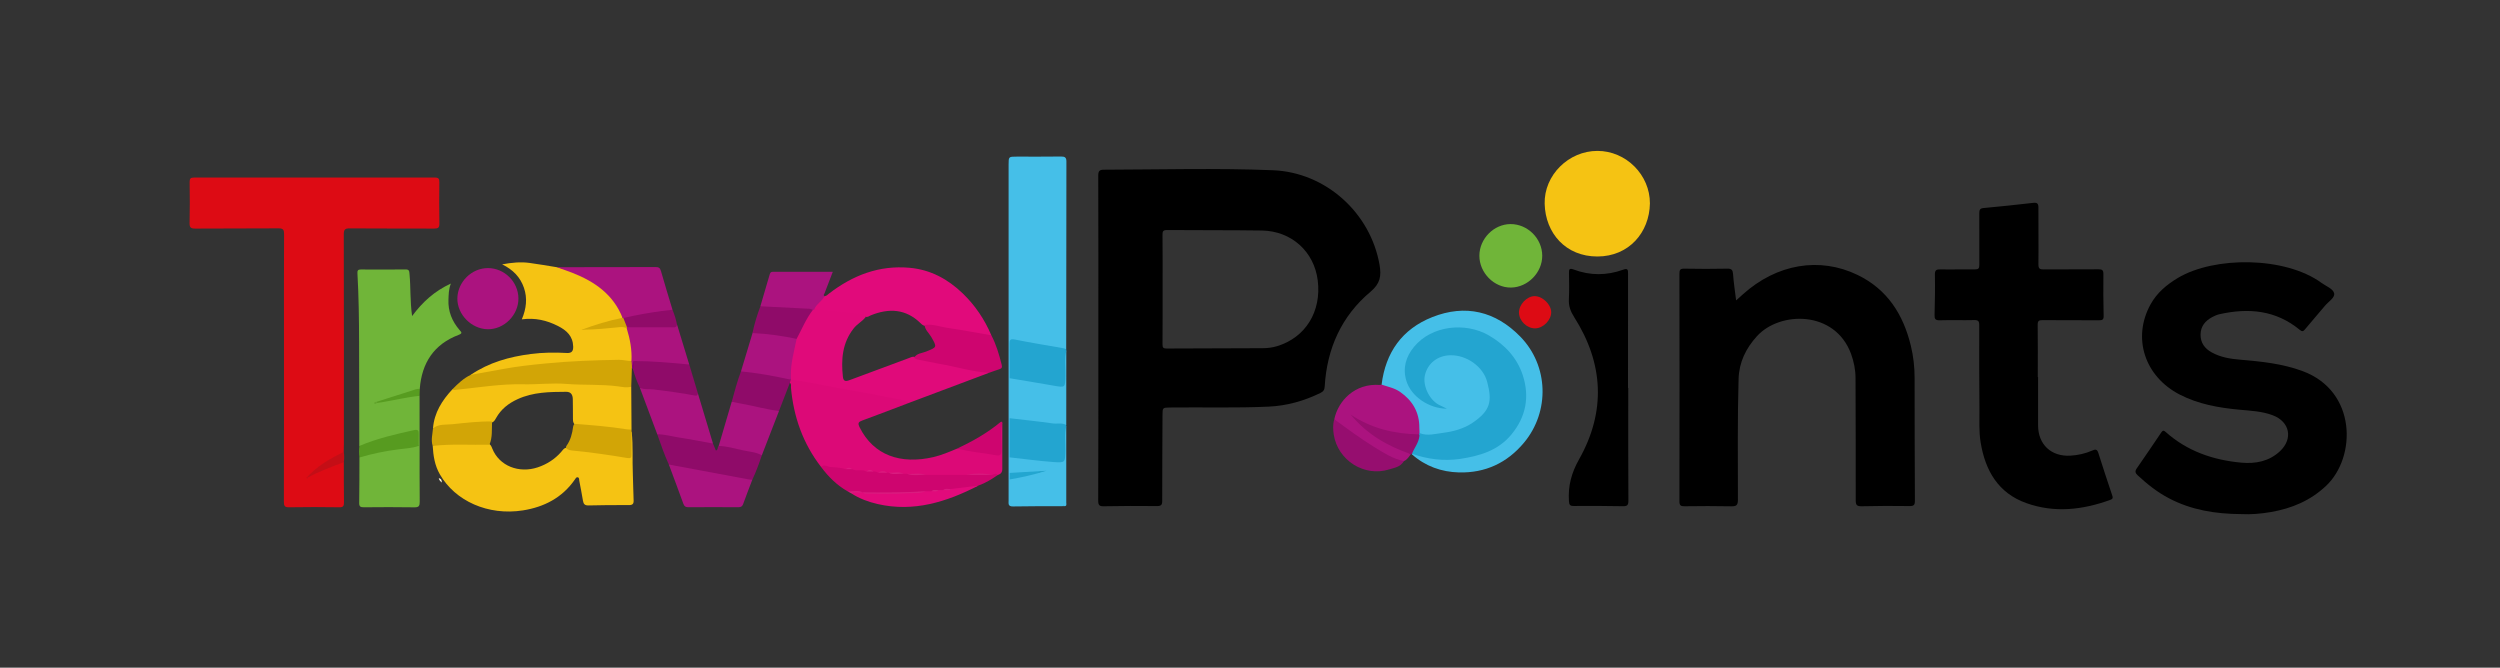 <?xml version="1.0" encoding="utf-8"?>
<!-- Generator: Adobe Illustrator 23.0.0, SVG Export Plug-In . SVG Version: 6.00 Build 0)  -->
<svg version="1.1" id="Capa_1" xmlns="http://www.w3.org/2000/svg" xmlns:xlink="http://www.w3.org/1999/xlink" x="0px" y="0px"
	 viewBox="0 0 515.89 137.78" style="enable-background:new 0 0 515.89 137.78;" xml:space="preserve">
<rect x="0" y="0" width="515.89" height="137.78" fill="#333333" stroke="none"/>
<style type="text/css">
	.st0{fill:#DD0B14;}
	.st1{fill:#70B539;}
	.st2{fill:#45BFE8;}
	.st3{fill:#F5C313;}
	.st4{fill:#DC0977;}
	.st5{fill:#E00A7A;}
	.st6{fill:#E10A7B;}
	.st7{fill:#AB137F;}
	.st8{fill:#D2A506;}
	.st9{fill:#CE056F;}
	.st10{fill:#8F0B69;}
	.st11{fill:#23A5D0;}
	.st12{fill:#AB137E;}
	.st13{fill:#960E6F;}
	.st14{fill:#579B20;}
	.st15{fill:#900B69;}
	.st16{fill:#C40E16;}
	.st17{fill:#579C20;}
	.st18{fill:#D91C7F;}
	.st19{fill:#880176;}
	.st20{fill:#FDF6DD;}
	.st21{fill:#63A62D;}
	.st22{fill:#23A6D0;}
	.st23{fill:#D81A7D;}
	.st24{fill:#D81B7E;}
	.st25{fill:#DA1E81;}
	.st26{fill:#DB1C80;}
	.st27{fill:#DB1A7F;}
	.st28{fill:#DB1F81;}
	.st29{fill:#D3A607;}
	.st30{fill:#D81A7E;}
	.st31{fill:#DA1F81;}
</style>
<path d="M358.26,61.99c0.58-0.53,0.99-0.89,1.4-1.26c6.97-6.27,15.83-7.79,23.67-3.99c6.14,2.97,9.42,8.16,10.98,14.59
	c0.53,2.18,0.78,4.4,0.78,6.65c0.01,8.44,0.01,16.88,0.06,25.32c0.01,0.9-0.21,1.14-1.11,1.13c-3.28-0.05-6.56-0.04-9.84,0.04
	c-0.99,0.02-1.26-0.21-1.26-1.22c0.02-8.4-0.02-16.8-0.04-25.2c0-1.74-0.34-3.42-0.93-5.04c-3.34-9.03-14.7-8.82-19.41-3.64
	c-2.28,2.51-3.69,5.38-3.79,8.81c-0.24,8.32-0.14,16.64-0.14,24.96c0,1.15-0.35,1.36-1.39,1.34c-3.2-0.07-6.4-0.05-9.6-0.01
	c-0.8,0.01-1.08-0.14-1.08-1.03c0.03-15.64,0.03-31.28,0-46.92c0-0.79,0.12-1.1,1.01-1.08c2.96,0.06,5.92,0.06,8.88,0
	c0.92-0.02,1.12,0.31,1.18,1.15C357.75,58.32,358.02,60.05,358.26,61.99z"/>
<path d="M462.55,106.09c-5.41-0.03-10.38-0.85-14.98-3.27c-2.39-1.25-4.48-2.91-6.45-4.74c-0.51-0.47-0.59-0.85-0.19-1.42
	c1.7-2.46,3.39-4.93,5.06-7.42c0.31-0.46,0.52-0.45,0.91-0.1c4.44,3.96,9.77,5.79,15.59,6.33c2.94,0.27,5.76-0.25,8.02-2.38
	c2.72-2.58,2-6.06-1.5-7.39c-2.24-0.85-4.61-0.94-6.95-1.16c-4.24-0.4-8.39-1.13-12.23-3.1c-7.28-3.74-9.88-11.72-6.04-18.65
	c1.32-2.38,3.32-4.05,5.62-5.43c7.53-4.5,22.12-4.48,29.67,1.03c0.93,0.68,2.4,1.2,2.59,2.16c0.18,0.89-1.21,1.71-1.91,2.56
	c-1.35,1.63-2.77,3.21-4.11,4.85c-0.4,0.49-0.62,0.48-1.1,0.09c-4.92-4.05-10.54-4.55-16.51-3.22c-0.54,0.12-1.07,0.35-1.55,0.61
	c-1.42,0.77-2.37,1.88-2.39,3.59c-0.02,1.7,0.85,2.88,2.27,3.67c1.85,1.04,3.91,1.36,5.99,1.53c4.34,0.37,8.65,0.81,12.8,2.35
	c11.22,4.15,11.11,17.76,4.85,23.67c-3.24,3.06-7.09,4.67-11.39,5.41C466.51,106.03,464.4,106.19,462.55,106.09z"/>
<path class="st0" d="M70.95,95.38c0.01,2.76-0.01,5.52,0.03,8.28c0.01,0.76-0.16,1.04-0.99,1.02c-3.44-0.05-6.88-0.06-10.32,0
	c-0.96,0.02-1.09-0.32-1.09-1.17c0.03-11.6,0.02-23.2,0.02-34.79c0-6.8-0.02-13.6,0.02-20.4c0-0.9-0.17-1.21-1.16-1.2
	c-5.72,0.05-11.44,0-17.16,0.05c-0.94,0.01-1.21-0.24-1.18-1.18c0.07-2.8,0.05-5.6,0.01-8.4c-0.01-0.73,0.18-0.95,0.94-0.95
	c16.56,0.02,33.11,0.02,49.67,0c0.78,0,0.93,0.27,0.92,0.97c-0.03,2.84-0.05,5.68,0.01,8.52c0.02,0.87-0.28,1.04-1.09,1.04
	c-5.8-0.03-11.6,0.01-17.4-0.04c-1-0.01-1.24,0.24-1.24,1.24c0.04,14.48,0.02,28.95,0.02,43.43c0,0.48-0.02,0.96-0.03,1.44
	c-0.14,0.56-0.65,0.68-1.07,0.88c-2.39,1.15-4.49,2.72-6.46,4.47c-0.11,0.12,0.17,0.11,0.03,0.04c-0.04-0.02-0.04-0.06,0.03-0.11
	c2.15-1.61,4.67-2.4,7.16-3.26C70.73,95.23,70.85,95.29,70.95,95.38z"/>
<path d="M420.57,77.81c0,3.32,0,6.64,0,9.95c0,3.96,2.7,6.49,6.66,6.27c1.57-0.09,3.08-0.43,4.52-1.06c0.67-0.3,1.01-0.3,1.27,0.54
	c0.89,2.89,1.87,5.76,2.82,8.63c0.15,0.44,0.29,0.77-0.34,1c-5.72,2.08-11.52,2.76-17.35,0.68c-5.81-2.07-8.47-6.7-9.43-12.51
	c-0.38-2.3-0.23-4.63-0.25-6.94c-0.04-5.76-0.07-11.51-0.04-17.27c0-0.85-0.23-1.07-1.06-1.05c-2.36,0.06-4.72-0.03-7.07,0.04
	c-0.94,0.03-1.12-0.27-1.09-1.14c0.08-2.76,0.12-5.52,0.07-8.27c-0.02-0.95,0.3-1.11,1.16-1.09c2.36,0.05,4.72-0.03,7.08,0
	c0.74,0.01,0.93-0.2,0.93-0.94c-0.03-3.56,0.02-7.12-0.01-10.67c0-0.68,0.15-0.99,0.88-1.05c3.42-0.32,6.84-0.67,10.25-1.07
	c0.87-0.1,1.08,0.2,1.07,1.02c-0.02,3.88,0.05,7.76,0,11.63c-0.01,0.94,0.27,1.1,1.13,1.09c3.76-0.04,7.52,0.01,11.27-0.03
	c0.79-0.01,1.02,0.21,1.01,1c-0.03,2.88-0.02,5.76,0.05,8.63c0.02,0.81-0.31,0.89-0.98,0.89c-3.88-0.03-7.76,0.01-11.63-0.03
	c-0.77-0.01-1.01,0.17-1,0.98c0.05,3.6,0.02,7.2,0.02,10.79C420.52,77.81,420.55,77.81,420.57,77.81z"/>
<path class="st1" d="M86.58,81.69c0,3.44,0.01,6.89,0.01,10.33c-0.14,0.06-0.24,0.03-0.33-0.09c-0.27-0.52-0.18-1.09-0.2-1.64
	c-0.04-1.2-0.1-1.28-1.23-1.05c-3.16,0.67-6.29,1.45-9.32,2.57c-0.44,0.16-0.87,0.43-1.37,0.21c-0.01-7.12-0.03-14.24-0.04-21.35
	c-0.01-4.76-0.07-9.52-0.34-14.27c-0.03-0.57,0.1-0.79,0.7-0.79c3.08,0.02,6.16,0.03,9.24-0.01c0.81-0.01,0.75,0.44,0.81,0.99
	c0.26,2.74,0.09,5.51,0.53,8.63c2.17-2.92,4.6-5.13,8-6.71c-0.48,1.24-0.45,2.28-0.5,3.32c-0.1,2.41,0.74,4.46,2.28,6.26
	c0.39,0.45,0.7,0.68-0.17,1.01c-5.12,1.94-7.62,5.8-8.03,11.15c-1.76,0.87-3.66,1.36-5.53,1.93c-1.02,0.32-2.05,0.65-3.11,0.82
	c-0.16-0.01-0.31,0.05-0.46,0.1c0.18-0.02,0.36-0.11,0.55-0.1c2.26-0.67,4.59-1.06,6.9-1.5C85.53,81.41,86.09,81.25,86.58,81.69z"/>
<path class="st2" d="M219.58,104.45c-3.52,0.01-7.03-0.01-10.55,0.06c-1.07,0.02-0.9-0.61-0.9-1.23c0-8.55,0-17.11,0-25.66
	c0-14.55,0-29.1,0-43.65c0-1.65,0-1.65,1.71-1.65c3.04,0,6.08,0.02,9.11-0.02c0.81-0.01,1.12,0.2,1.11,1.07
	c-0.03,12.91-0.03,25.82-0.04,38.73c-0.55,0.23-1.1,0.08-1.65-0.01c-2.79-0.47-5.57-1.04-8.36-1.52c-1.22-0.21-1.32-0.14-1.34,1.09
	c-0.02,2.2,0.01,4.39-0.01,6.59c0.05,2.67,0.05,5.34,0.01,8.01c0.04,2.69,0.05,5.39,0,8.08c0.02,1.05,0.04,2.1,0,3.15
	c0.03,0.52,0.02,1.04,0,1.56c0.06,1.19,0.04,2.38,0.02,3.57c-0.02,0.91,0.35,1.28,1.26,1.27c2.7-0.02,5.4-0.03,8.11,0.01
	C218.6,103.9,219.28,103.71,219.58,104.45z"/>
<path d="M336,80.05c0,7.75-0.02,15.51,0.03,23.26c0.01,0.99-0.29,1.17-1.2,1.15c-3.36-0.07-6.71-0.07-10.07-0.05
	c-0.78,0.01-0.95-0.23-1-1.01c-0.2-3.11,0.5-5.79,2.1-8.63c5.55-9.84,5.07-19.75-1-29.3c-0.77-1.2-1.19-2.34-1.11-3.76
	c0.09-1.79,0.05-3.6,0.02-5.39c-0.02-0.74,0.11-1.03,0.92-0.72c3.42,1.3,6.88,1.28,10.3,0.04c0.93-0.34,0.97,0.07,0.97,0.79
	c-0.01,7.87-0.01,15.75-0.01,23.62C335.97,80.05,335.98,80.05,336,80.05z"/>
<path class="st2" d="M285.1,79.37c0.82-6.64,4.23-11.46,10.45-13.93c6.86-2.72,13.07-1.2,18.17,4.02
	c5.85,5.99,6.12,15.44,0.79,21.86c-3.5,4.22-8.03,6.3-13.43,6.17c-3.62-0.09-6.98-1.28-9.76-3.77c0.05-0.04,0.1-0.08,0.15-0.12
	c1.6,0.08,3.1,0.7,4.69,0.86c4.26,0.44,8.31-0.25,12.1-2.21c3.99-2.06,6.62-6.96,6.31-11.57c-0.41-6.07-5.54-11.13-10.13-12.31
	c-4.59-1.18-8.73-0.44-12.12,3.12c-3.3,3.47-2.65,8.47,1.42,11c1.28,0.79,2.68,1.26,4.12,1.64c-2.05-0.46-3.66-2.3-4.08-4.75
	c-0.39-2.22,0.55-4.4,2.42-5.46c2.23-1.26,4.5-1.27,6.76-0.09c3.75,1.95,5.29,6.05,4.52,9.46c-0.45,2.01-1.89,3.36-3.59,4.3
	c-2.95,1.64-6.19,2.32-9.56,2.34c-0.48,0-0.96-0.03-1.36-0.37c-0.41-0.4-0.48-0.91-0.44-1.44c0.23-3.19-2.12-6.7-5.67-7.9
	C286.24,80.01,285.46,80.09,285.1,79.37z"/>
<path class="st3" d="M130.35,89.1c0.32,2.9,0.11,5.81,0.24,8.72c0.08,1.79,0.07,3.59,0.16,5.39c0.04,0.79-0.23,1.03-1.02,1.02
	c-2.76-0.02-5.51,0-8.27,0.07c-0.76,0.02-1.04-0.26-1.16-0.96c-0.22-1.38-0.5-2.75-0.76-4.12c-0.05-0.26,0.03-0.63-0.3-0.72
	c-0.33-0.09-0.47,0.25-0.62,0.46c-2.6,3.75-6.35,5.67-10.7,6.36c-7.19,1.14-14-1.93-17.16-7.45c-1.05-1.83-1.35-3.81-1.47-5.86
	c0.42-0.44,1-0.52,1.54-0.54c3.29-0.1,6.59-0.18,9.87,0.03c0.53,0.15,0.71,0.6,0.88,1.05c1.45,3.64,5.55,5.17,9.38,3.89
	c1.88-0.63,3.52-1.67,4.84-3.18c0.33-0.37,0.6-0.88,1.21-0.88c3.93,0.67,7.91,0.93,11.82,1.68c0.85,0.16,1.17-0.16,1.14-1
	c-0.03-0.87-0.02-1.75,0-2.63C129.99,89.96,129.92,89.46,130.35,89.1z"/>
<path class="st3" d="M340.47,41.98c-0.1,5.98-4.32,10.94-10.84,10.95c-6.53,0-10.73-4.8-10.88-10.89
	c-0.14-5.9,4.96-10.91,10.89-10.9C335.55,31.14,340.49,36.09,340.47,41.98z"/>
<path class="st4" d="M187.67,83.1c-3.24,1.23-6.48,2.48-9.73,3.67c-0.83,0.3-0.97,0.55-0.55,1.41c2.87,5.78,8.46,7.7,15.19,6.15
	c1.71-0.4,3.33-1.09,4.95-1.77c1.45-0.1,2.86,0.22,4.26,0.5c1.14,0.22,2.3,0.27,3.43,0.5c0.79,0.16,1.1-0.16,1.08-0.95
	c-0.03-1.36-0.03-2.71,0.01-4.07c0.01-0.47-0.16-1.07,0.52-1.3c0,3.19-0.02,6.38,0,9.57c0,0.68-0.33,1.01-0.91,1.21
	c-0.5-0.03-0.97,0.26-1.48,0.13c-1.72,0.01-3.44-0.21-5.14,0.16c-2.71,0.15-5.42,0.16-8.13,0c-1.27-0.36-2.56-0.12-3.84-0.19
	c-0.28,0.01-0.55-0.03-0.83-0.09c-0.97-0.31-1.97-0.08-2.95-0.19c-0.12-0.01-0.25-0.03-0.37-0.06c-0.63-0.23-1.28-0.18-1.94-0.1
	c-0.36,0.01-0.7-0.09-1.04-0.18c-0.51-0.2-1.03-0.09-1.55-0.04c-0.91-0.13-1.87,0.07-2.75-0.34c-0.5-0.32-1.04-0.18-1.57-0.13
	c-1.65-0.08-3.28-0.35-4.9-0.64c-3.73-4.83-5.67-10.32-6.21-16.36c-0.03-0.34,0.14-0.73-0.23-0.99c-0.11-0.27-0.02-0.5,0.15-0.71
	c0.1-0.08,0.22-0.14,0.35-0.17c2.64,0.19,5.21,0.8,7.79,1.3c3.45,0.67,6.9,1.33,10.36,1.96c1.61,0.3,3.21,0.66,4.82,0.96
	C186.93,82.42,187.52,82.44,187.67,83.1z"/>
<path class="st3" d="M97.14,77.35c3.75-2.55,7.97-3.73,12.4-4.3c2.46-0.32,4.94-0.35,7.41-0.21c1.03,0.06,1.36-0.38,1.33-1.33
	c-0.06-2.17-1.38-3.35-3.16-4.25c-2.3-1.16-4.7-1.73-7.44-1.36c0.93-2.21,1.18-4.35,0.44-6.51c-0.75-2.17-2.22-3.73-4.5-4.84
	c2.01-0.37,3.81-0.54,5.61-0.3c1.9,0.25,3.78,0.59,5.67,0.89c5.62,1.2,10.34,3.71,13.18,8.98c0.26,0.49,0.75,1.01,0.26,1.64
	c-2.52,0.9-5.12,1.47-7.11,2.03c1.53-0.27,3.7-0.29,5.85-0.52c0.85-0.09,1.77-0.28,2.47,0.49c0.79,2.2,1.48,4.41,0.82,6.78
	c-0.4,0.29-0.83,0.17-1.27,0.15c-2.15-0.12-4.31-0.19-6.46,0.07c-1.63,0.2-3.27,0.08-4.91,0.18c-6.43,0.39-12.8,1.22-19.11,2.52
	C98.13,77.57,97.6,77.79,97.14,77.35z"/>
<path class="st5" d="M187.67,83.1c-1.74-0.84-3.68-0.9-5.52-1.33c-2.92-0.67-5.9-1.07-8.85-1.63c-3.35-0.63-6.68-1.37-10.07-1.8
	c-0.61-0.68-0.39-1.5-0.32-2.27c0.18-2.02,0.57-4,1.15-5.95c1.04-2.18,1.86-4.49,3.57-6.3c0.1-0.07,0.2-0.13,0.32-0.18
	c1.96-0.14,3.88,0.27,5.81,0.44c1.19,0.1,2.37,0.26,3.56,0.38c0.59,0.06,1.37-0.05,1.33,0.94c-0.7,0.93-1.77,1.44-2.5,2.38
	c-2.35,3-2.6,6.41-2.21,9.99c0.1,0.9,0.54,0.98,1.32,0.69c4.08-1.5,8.14-3.04,12.22-4.54c0.41-0.15,0.79-0.39,1.26-0.28
	c1.8,0.51,3.64,0.84,5.47,1.17c3.05,0.56,6.06,1.32,9.13,1.78c0.28,0.04,0.55,0.1,0.73,0.35C198.6,78.99,193.14,81.04,187.67,83.1z"
	/>
<path class="st6" d="M178.56,65.33c-0.13-0.57-0.64-0.57-1.04-0.59c-2.96-0.2-5.91-0.53-8.85-0.95c-0.27-0.04-0.46,0.07-0.68,0.15
	c-0.2-0.22-0.16-0.47,0.01-0.65c0.69-0.75,1.21-1.68,2.15-2.18c0.4-0.01,0.63-0.31,0.91-0.52c4.91-3.78,10.34-5.9,16.65-5.33
	c4.33,0.39,7.9,2.34,10.97,5.3c2.55,2.46,4.5,5.36,5.89,8.63c-0.5,0.48-1.06,0.2-1.58,0.1c-4.04-0.74-8.08-1.42-12.13-2.05
	c-0.38-0.06-0.65-0.3-0.9-0.55c-3.05-2.98-6.53-3.14-10.29-1.61C179.32,65.22,179,65.56,178.56,65.33z"/>
<path class="st3" d="M89.35,88.4c0.25-3.24,1.88-5.79,4.02-8.08c2.96-0.69,6.01-0.74,9-1.15c3.37-0.46,6.78-0.36,10.15-0.38
	c5.61-0.03,11.24,0.03,16.84,0.72c0.31,0.04,0.64,0.04,0.9,0.27c0.02,2.96,0.04,5.92,0.06,8.88c-0.29,0.26-0.64,0.31-1,0.26
	c-3.3-0.5-6.62-0.73-9.93-1.09c-0.28-0.03-0.55-0.09-0.79-0.24c-0.45-0.45-0.35-1.03-0.37-1.58c-0.03-1.23,0.02-2.47-0.03-3.7
	c-0.03-0.87-0.39-1.46-1.36-1.46c-3.42,0.02-6.83,0.04-10.05,1.53c-1.88,0.86-3.39,2.06-4.4,3.85c-0.22,0.38-0.41,0.78-0.86,0.96
	c-3.2,0.3-6.41,0.48-9.61,0.82C91.05,88.1,90.23,88.48,89.35,88.4z"/>
<path class="st7" d="M285.1,79.37c1.3,0.45,2.67,0.69,3.83,1.51c2.58,1.81,3.99,4.23,3.96,7.43c0,0.36,0.03,0.71,0.04,1.07
	c0.01,0.13-0.03,0.24-0.12,0.33c-1.26,0.58-2.53,0.06-3.77-0.06c-3.17-0.32-6.14-1.35-8.92-2.92c-0.25-0.14-0.42-0.36-0.78-0.62
	c2.64,2.39,5.18,4.6,8.42,5.9c1.15,0.46,2.37,0.9,3.37,1.71c-0.41,0.55-0.75,1.17-1.44,1.43c-0.76,0.47-1.39-0.04-2.01-0.33
	c-2.8-1.29-5.39-2.95-7.89-4.74c-1.23-0.89-2.55-1.65-3.67-2.68c-0.29-0.27-0.65-0.47-0.78-0.88c0.78-3.8,4.24-7.48,9.4-7.08
	C284.86,79.44,284.98,79.39,285.1,79.37z"/>
<path class="st8" d="M130.26,79.78c-0.9,0.29-1.83,0.07-2.7-0.05c-3.53-0.47-7.09-0.22-10.61-0.5c-3.04-0.25-6.04,0.14-9.06,0.07
	c-4.58-0.1-9.09,0.66-13.62,1.12c-0.32,0.03-0.62,0.17-0.9-0.1c1.13-1.15,2.29-2.26,3.77-2.97c2.18-0.39,4.37-0.77,6.54-1.18
	c2.96-0.56,5.95-0.88,8.94-1.17c5.01-0.49,10.04-0.67,15.07-0.75c0.89-0.01,1.73,0.25,2.6,0.24c0.3,0.24,0.31,0.58,0.31,0.92
	c-0.01,0.21-0.07,0.4-0.21,0.56C130.35,77.23,130.3,78.5,130.26,79.78z"/>
<path class="st1" d="M86.4,92.02c0.06,0,0.13,0,0.19,0c0,3.83-0.02,7.67,0.02,11.5c0.01,0.85-0.16,1.19-1.11,1.17
	c-3.47-0.06-6.95-0.04-10.42-0.01c-0.71,0.01-0.98-0.17-0.96-0.93c0.05-3.11,0.04-6.23,0.05-9.34c0.19-0.4,0.56-0.53,0.95-0.64
	c3.42-0.97,6.94-1.4,10.45-1.84C85.86,91.89,86.13,91.94,86.4,92.02z"/>
<path class="st7" d="M128.47,65.59c-1.92-4.85-5.79-7.51-10.43-9.32c-1.03-0.4-2.09-0.75-3.13-1.13c6.79-0.01,13.58,0,20.37-0.03
	c0.61,0,0.92,0.14,1.1,0.78c0.76,2.68,1.59,5.35,2.39,8.02c-0.23,0.32-0.59,0.42-0.94,0.45c-3.04,0.25-5.99,1.07-9.02,1.41
	C128.68,65.75,128.56,65.69,128.47,65.59z"/>
<path class="st1" d="M305.28,52.76c0-3.49,2.98-6.51,6.43-6.52c3.54-0.01,6.54,2.99,6.54,6.54c0,3.48-2.98,6.51-6.44,6.56
	C308.33,59.39,305.27,56.31,305.28,52.76z"/>
<path class="st7" d="M100.7,55.32c3.41,0.01,6.26,2.85,6.28,6.27c0.02,3.43-2.96,6.41-6.35,6.35c-3.35-0.06-6.29-3.05-6.25-6.36
	C94.43,58.18,97.31,55.32,100.7,55.32z"/>
<path class="st9" d="M191.03,98.01c2.8,0,5.6,0,8.4,0c1.76-0.19,3.52-0.19,5.28,0c0.4-0.16,0.8-0.45,1.2,0
	c-1.25,0.88-2.56,1.67-4.01,2.19c-1.77,0.64-3.63,0.75-5.47,0.99c-0.59,0.06-1.19-0.03-1.77,0.17c-0.32,0.07-0.65,0.1-0.98,0.11
	c-0.52-0.02-1.05-0.01-1.55,0.16c-0.42,0.08-0.83,0.12-1.26,0.09c-4.15,0.13-8.29,0.37-12.45,0.2c-0.14-0.01-0.29-0.04-0.43-0.07
	c-1-0.29-2.1-0.01-3.07-0.46c-2.23-1.25-3.99-3.02-5.5-5.05c0.64-0.61,1.29-0.04,1.91,0.02c1.05,0.11,2.12,0.09,3.14,0.45
	c0.48-0.18,0.96-0.18,1.43,0c0.9,0.55,1.99-0.06,2.88,0.48c0.48-0.18,0.96-0.18,1.43,0c0.35-0.03,0.67,0.08,0.97,0.24
	c0.64-0.18,1.28-0.19,1.92,0c0.08,0,0.16,0,0.24,0c1.02,0.35,2.1-0.1,3.12,0.24c0.24,0,0.48,0,0.72,0
	C188.46,98.13,189.77,97.68,191.03,98.01z"/>
<path class="st10" d="M157.21,93.95c-0.57,1.71-1.19,3.4-1.96,5.03c-0.47,0.36-0.99,0.21-1.49,0.12c-4.67-0.84-9.32-1.74-13.99-2.56
	c-0.62-0.11-1.27-0.18-1.75-0.68c-0.93-2.03-1.65-4.14-2.39-6.24c0.35-0.37,0.8-0.33,1.23-0.25c3.07,0.53,6.14,1.06,9.19,1.68
	c0.4,0.08,0.77,0.21,1.08,0.49c0.2,0.48,0.4,0.95,0.6,1.43c0.54-0.15,0.24-0.74,0.59-0.95c0.37-0.32,0.8-0.29,1.24-0.21
	c2.27,0.38,4.5,0.9,6.74,1.41C156.69,93.3,157.21,93.33,157.21,93.95z"/>
<path class="st9" d="M190.79,67.06c1.64-0.26,3.17,0.37,4.75,0.6c3.02,0.44,6.02,1.01,9.03,1.53c1.01,1.91,1.6,3.97,2.13,6.05
	c0.14,0.56,0.04,0.8-0.49,0.96c-0.72,0.22-1.43,0.49-2.14,0.74c-3.46-0.23-6.77-1.27-10.16-1.85c-1.4-0.24-2.79-0.57-4.2-0.82
	c-0.41-0.07-0.77-0.17-1.08-0.45c0.55-0.94,1.62-0.92,2.47-1.27c2.3-0.93,2.3-0.87,1.05-3.05C191.68,68.7,190.87,68.08,190.79,67.06
	z"/>
<path class="st7" d="M147.13,91.53c-2.38-0.43-4.76-0.91-7.15-1.27c-1.45-0.22-2.87-0.66-4.35-0.64c-1.2-3.2-2.39-6.4-3.59-9.6
	c0.94-0.31,1.89-0.07,2.83,0.02c2.7,0.27,5.39,0.71,8.07,1.11c0.36,0.05,0.72,0.07,1.08,0.05
	C145.05,84.64,146.09,88.09,147.13,91.53z"/>
<path class="st7" d="M138.02,95.86c5.55,1.03,11.09,2.07,16.64,3.1c0.19,0.04,0.4,0.02,0.59,0.02c-0.64,1.68-1.29,3.35-1.9,5.04
	c-0.18,0.49-0.46,0.65-0.98,0.65c-3.44-0.02-6.88-0.03-10.32,0c-0.58,0-0.85-0.19-1.04-0.73
	C140.04,101.24,139.02,98.55,138.02,95.86z"/>
<path class="st2" d="M219.58,104.45c-0.38-0.33-0.84-0.19-1.26-0.19c-2.99-0.01-5.99-0.03-8.98,0.01c-0.78,0.01-1.06-0.23-1.03-1.02
	c0.06-1.43,0.03-2.87,0.04-4.31c1.67-0.99,3.59-0.98,5.41-1.38c0.64-0.14,1.29-0.17,1.65-0.32c-2.18,0.26-4.56,1.06-7.05,0.35
	c0-1.07-0.01-2.14-0.01-3.21c1.33-0.55,2.67-0.03,3.99,0.05c1.87,0.11,3.71,0.55,5.59,0.59c1.54,0.04,1.54,0.02,1.54-1.46
	c0-1.44-0.03-2.88,0.02-4.31c0.01-0.48-0.13-1.07,0.54-1.3c0,5.25,0.01,10.51,0,15.76C220.04,104.02,220.2,104.49,219.58,104.45z"/>
<path class="st2" d="M208.35,86.3c0-2.75,0-5.5,0.01-8.25c0.51-0.4,1.07-0.2,1.6-0.1c2.66,0.49,5.33,0.93,7.99,1.39
	c1.37,0.24,1.52,0.1,1.53-1.29c0.01-1.47-0.02-2.94,0.02-4.42c0.01-0.47-0.14-1.07,0.54-1.29c0,5.12-0.01,10.24-0.01,15.35
	c-0.71,0.22-1.44,0.16-2.14,0.08c-2.78-0.34-5.56-0.61-8.33-0.99C209.12,86.72,208.69,86.62,208.35,86.3z"/>
<path class="st7" d="M170.15,61.1c-0.51,1.1-1.75,1.65-2.16,2.83c0,0-0.12,0-0.12,0l-0.12,0c-0.82,0.26-1.66,0.16-2.49,0.11
	c-2.5-0.15-4.99-0.29-7.49-0.5c-0.32-0.03-0.63-0.08-0.86-0.35c0.63-2.14,1.26-4.28,1.88-6.42c0.1-0.36,0.19-0.68,0.67-0.68
	c4.09,0.01,8.19,0,12.39,0c-0.59,1.53-1.15,2.96-1.69,4.41C170.11,60.69,169.79,60.89,170.15,61.1z"/>
<path class="st11" d="M220.04,72.34c-0.43,1.72-0.14,3.47-0.18,5.2c-0.06,2.49-0.01,2.47-2.51,2.03c-2.99-0.53-5.99-1.01-8.99-1.52
	c-0.01-2.36,0-4.71-0.03-7.07c-0.01-0.81,0.1-1.11,1.08-0.92c3.34,0.68,6.71,1.21,10.07,1.81c0.19,0.03,0.37,0.14,0.55,0.22
	C220.03,72.18,220.03,72.26,220.04,72.34z"/>
<path class="st11" d="M208.35,86.3c2.95,0.35,5.91,0.65,8.85,1.07c0.94,0.14,1.93-0.18,2.82,0.32c0,0.08,0.01,0.16,0.01,0.25
	c-0.42,1.69-0.14,3.4-0.18,5.1c-0.05,2.37-0.02,2.48-2.4,2.31c-3.04-0.22-6.07-0.64-9.11-0.97
	C208.35,91.68,208.35,88.99,208.35,86.3z"/>
<path class="st7" d="M157.21,93.95c-1.24-0.69-2.65-0.74-3.99-1.04c-1.62-0.37-3.23-0.83-4.91-0.89c0.89-3.04,1.79-6.08,2.68-9.11
	c0.49-0.33,1.01-0.13,1.49-0.04c2.41,0.45,4.79,1.05,7.21,1.48c0.38,0.07,0.79,0.14,1.05,0.49
	C159.57,87.86,158.39,90.9,157.21,93.95z"/>
<path class="st7" d="M164.39,69.93c-0.51,2.51-1.23,4.98-1.19,7.58c0,0.28,0.02,0.55,0.03,0.83c0,0-0.05,0-0.05,0
	c-0.73,0.28-1.42-0.05-2.11-0.14c-2.49-0.33-4.94-0.87-7.43-1.21c-0.28-0.04-0.55-0.11-0.74-0.34c0.8-2.64,1.59-5.28,2.39-7.92
	c0.28-0.49,0.76-0.39,1.17-0.34c2.32,0.33,4.66,0.51,6.96,0.95C163.81,69.43,164.21,69.5,164.39,69.93z"/>
<path class="st12" d="M130.39,75.43c-0.03-0.31-0.06-0.63-0.08-0.94c0.12-2.31-0.3-4.53-0.98-6.72c-0.04-0.17,0.02-0.29,0.16-0.38
	c0.6-0.29,1.25-0.2,1.88-0.22c2.78-0.08,5.57,0.17,8.35-0.17c0.84,2.74,1.67,5.48,2.51,8.22c-0.44,0.42-0.96,0.27-1.47,0.22
	c-3.13-0.31-6.27-0.53-9.42-0.57C130.88,74.81,130.81,75.43,130.39,75.43z"/>
<path class="st10" d="M130.8,74.5c3.82,0.01,7.63,0.35,11.43,0.72c0.6,1.99,1.19,3.98,1.79,5.97c-0.05,0.31-0.17,0.52-0.55,0.45
	c-2.82-0.56-5.66-0.89-8.51-1.27c-0.97-0.13-1.99,0.09-2.92-0.36c-0.6-1.24-1.07-2.53-1.44-3.85
	C130.66,75.61,130.58,75.04,130.8,74.5z"/>
<path class="st8" d="M118.61,87.46c3.55,0.28,7.11,0.55,10.63,1.12c0.35,0.06,0.71,0.05,1.07,0.08c0.01,0.15,0.02,0.3,0.03,0.45
	c-0.01,1.56-0.04,3.12-0.03,4.67c0,0.67-0.12,0.86-0.9,0.73c-3.75-0.64-7.53-1.17-11.32-1.54c-0.43-0.04-0.86-0.15-1.22-0.42
	c-0.13-0.19-0.08-0.39,0.03-0.55c0.85-1.19,1.19-2.54,1.37-3.95C118.31,87.81,118.38,87.58,118.61,87.46z"/>
<path class="st10" d="M152.9,76.65c3.47,0.3,6.89,0.97,10.29,1.69c-0.06,0.21-0.13,0.43-0.19,0.64c-0.75,1.94-1.5,3.89-2.25,5.83
	c-2.59-0.31-5.1-1.04-7.67-1.49c-0.7-0.12-1.39-0.29-2.08-0.43C151.57,80.8,152.13,78.69,152.9,76.65z"/>
<path class="st13" d="M275.34,86.51c2.68,1.97,5.35,3.95,8.18,5.7c1.94,1.2,3.88,2.46,6.17,2.94c-0.65,1.21-1.92,1.37-3.04,1.72
	c-5.13,1.6-10.58-1.87-11.42-7.17C275.07,88.59,275.02,87.56,275.34,86.51z"/>
<path class="st10" d="M164.39,69.93c-3.01-0.64-6.04-1.06-9.11-1.2c0.39-1.89,0.95-3.73,1.64-5.53c3.35,0.17,6.7,0.33,10.04,0.51
	c0.27,0.01,0.53,0.15,0.79,0.23C166.34,65.77,165.47,67.91,164.39,69.93z"/>
<path class="st8" d="M89.35,88.4c1.18-0.97,2.66-0.72,4-0.86c2.72-0.28,5.44-0.62,8.19-0.56c-0.08,1.61,0.12,3.25-0.54,4.79
	c-3.9,0.09-7.81-0.21-11.71,0.25C88.89,90.8,89.26,89.6,89.35,88.4z"/>
<path class="st6" d="M191.03,101.38c0.4,0,0.8,0,1.2,0c0.44-0.3,1,0.07,1.44-0.24c0.32,0,0.64,0,0.96,0
	c0.53-0.31,1.15,0.08,1.68-0.24c1.87-0.23,3.73-0.46,5.6-0.69c-6.56,3.36-13.34,5.52-20.82,3.8c-1.91-0.44-3.74-1.12-5.4-2.19
	c0.75-0.63,1.58-0.27,2.39-0.2l0,0c1.66,0.28,3.33,0.06,5,0.12C185.73,101.84,188.38,101.58,191.03,101.38z"/>
<path class="st14" d="M86.4,92.02c-1.34,0.47-2.76,0.52-4.15,0.7c-2.74,0.35-5.44,0.9-8.08,1.69c-0.11-0.8-0.1-1.6-0.01-2.39
	c3.64-1.54,7.47-2.43,11.31-3.27c0.73-0.16,0.95,0.07,0.93,0.76C86.38,90.34,86.4,91.18,86.4,92.02z"/>
<path class="st13" d="M291.14,93.71c-4.85-1.65-9.13-4.15-12.42-8.16c4.26,2.87,9.01,3.99,14.07,4.08c0.66,0,0.4,0.5,0.34,0.75
	c-0.31,1.23-0.74,2.41-1.76,3.27c0,0-0.06,0.07-0.06,0.07C291.25,93.71,291.2,93.71,291.14,93.71z"/>
<path class="st0" d="M316.68,61.11c1.63,0,3.39,1.7,3.42,3.29c0.02,1.64-1.63,3.33-3.29,3.36c-1.72,0.03-3.33-1.53-3.36-3.24
	C313.43,62.85,315.08,61.11,316.68,61.11z"/>
<path class="st9" d="M206.83,87.23c-0.43,1.85-0.17,3.72-0.15,5.57c0.01,1.02-0.25,1.33-1.22,1.14c-2.63-0.51-5.33-0.65-7.92-1.4
	c3.18-1.48,6.22-3.2,8.93-5.45c0.07-0.06,0.21-0.06,0.31-0.06C206.79,87.03,206.81,87.16,206.83,87.23z"/>
<path class="st15" d="M139.71,67c-0.13,0.71-0.69,0.54-1.13,0.54c-3.07,0.01-6.14,0-9.21-0.01c-0.67-0.47-0.98-1.08-0.75-1.9
	c2.61-0.62,5.25-1.08,7.91-1.45c0.74-0.1,1.49-0.18,2.23-0.26C139.2,64.91,139.49,65.94,139.71,67z"/>
<path class="st16" d="M70.95,95.38c-2.67,0.97-5.3,2.01-7.82,3.34c2.16-2.49,4.93-4.05,7.8-5.48
	C71.07,93.95,71.04,94.66,70.95,95.38z"/>
<path class="st17" d="M86.58,81.69c-2.66,0.26-5.26,0.91-7.89,1.34c-0.31,0.05-0.62,0.08-0.93,0.11c-0.06-0.05-0.08-0.11-0.06-0.16
	c0.02-0.05,0.04-0.08,0.06-0.08c2.42-0.77,4.84-1.54,7.25-2.31c0.53-0.17,1.04-0.41,1.62-0.34C86.62,80.73,86.6,81.21,86.58,81.69z"
	/>
<path class="st18" d="M178.08,101.62c-0.79,0.09-1.62-0.21-2.39,0.2c-0.25-0.14-0.5-0.29-0.76-0.43
	C175.98,101.49,177.06,101.1,178.08,101.62z"/>
<path class="st19" d="M130.8,74.5c-0.08,0.56,0.19,1.15-0.2,1.67c-0.06-0.07-0.13-0.14-0.19-0.21c0-0.18-0.01-0.35-0.01-0.53
	C130.69,75.19,130.41,74.7,130.8,74.5z"/>
<path class="st20" d="M91.17,99.58c-0.33-0.29-0.55-0.51-0.63-0.91C91.01,98.77,91.18,99.03,91.17,99.58z"/>
<g>
	<path d="M284.68,54.66c-1.86-10.72-11.09-19.09-21.98-19.53c-11.63-0.47-23.27-0.14-34.9-0.11c-0.92,0-1.17,0.28-1.17,1.22
		c0.04,11.2,0.02,22.39,0.02,33.59c0,11.16,0.02,22.31-0.03,33.47c0,0.98,0.26,1.19,1.19,1.17c3.64-0.07,7.28-0.08,10.91-0.04
		c0.92,0.01,1.12-0.26,1.11-1.14c-0.01-5.88,0.04-11.75,0.06-17.63c0.01-1.55,0-1.55,1.62-1.57c6.76-0.08,13.52,0.13,20.27-0.18
		c3.76-0.17,7.31-1.17,10.69-2.82c0.62-0.3,0.85-0.65,0.89-1.34c0.46-7.82,3.45-14.52,9.47-19.56
		C284.84,58.49,285.07,56.95,284.68,54.66z M263.51,71.44c-0.97,0.29-1.96,0.41-2.96,0.41c-6.6,0.03-13.2,0.03-19.8,0.07
		c-0.68,0-0.87-0.18-0.86-0.86c0.03-3.8,0.02-7.6,0.02-11.4c0-3.72,0.02-7.44-0.02-11.16c-0.01-0.73,0.08-1.04,0.95-1.03
		c6.52,0.06,13.04,0,19.56,0.1c6.1,0.1,10.77,4.34,11.52,10.27C272.73,64.29,269.41,69.66,263.51,71.44z"/>
</g>
<path class="st21" d="M77.76,82.9c0,0.08,0,0.16,0,0.24c-0.16,0.2-0.43,0.37-0.53,0.07C77.15,82.97,77.52,82.92,77.76,82.9z"/>
<path class="st22" d="M208.36,97.59c2.53-0.15,5.06-0.3,7.59-0.45c-2.49,0.78-5.03,1.36-7.6,1.8
	C208.35,98.49,208.36,98.04,208.36,97.59z"/>
<path class="st11" d="M291.37,93.64c0.48-1.21,1.37-2.25,1.53-3.61c0.02-0.16,0.05-0.3-0.1-0.41c0.04-0.08,0.09-0.17,0.13-0.25
	c1.62,0.65,3.26,0.15,4.84-0.05c2.12-0.26,4.27-0.85,6.05-2.04c3.82-2.57,4.11-4.52,3.07-8.47c-0.83-3.19-4.28-5.57-7.59-5.5
	c-2.62,0.05-4.67,1.64-5.25,4.08c-0.51,2.13,0.85,5.06,2.85,6.13c0.51,0.27,1.04,0.51,1.68,0.82c-3.74-0.03-7.39-2.53-8.37-5.76
	c-0.79-2.6-0.11-4.96,1.6-7.03c3.66-4.43,10.63-5.09,15.38-2.36c3.37,1.94,5.87,4.64,7.05,8.26c1.42,4.38,0.69,8.53-2.34,12.2
	c-2.77,3.35-6.54,4.43-10.59,5.05C297.89,95.19,294.6,94.77,291.37,93.64z"/>
<path class="st23" d="M204.71,98.01c-1.76,0-3.52,0-5.28,0C201.2,97.62,202.96,97.62,204.71,98.01z"/>
<path class="st24" d="M191.03,98.01c-1.28-0.12-2.59,0.27-3.84-0.24C188.47,97.9,189.78,97.51,191.03,98.01z"/>
<path class="st25" d="M186.47,97.77c-1.04-0.13-2.11,0.29-3.12-0.24C184.39,97.66,185.47,97.25,186.47,97.77z"/>
<path class="st26" d="M183.12,97.54c-0.64,0-1.28,0-1.92,0C181.84,97.17,182.48,97.16,183.12,97.54z"/>
<path class="st27" d="M175.91,96.81c-0.48,0-0.96,0-1.43,0C174.96,96.45,175.44,96.45,175.91,96.81z"/>
<path class="st28" d="M180.23,97.29c-0.48,0-0.96,0-1.43,0C179.28,96.93,179.75,96.93,180.23,97.29z"/>
<path class="st29" d="M128.63,65.62c0.25,0.63,0.5,1.27,0.75,1.9c-0.02,0.08-0.03,0.16-0.05,0.23c-0.59-0.35-1.26-0.27-1.87-0.2
	c-2.25,0.23-4.5,0.44-6.77,0.48c-0.23,0-0.45,0.09-0.71,0.04c2.76-1.05,5.58-1.91,8.49-2.49C128.52,65.59,128.57,65.6,128.63,65.62z
	"/>
<path class="st18" d="M191.03,101.38c-1.23,0.52-2.57,0.32-3.84,0.41c-2.81,0.2-5.65,0.06-8.47,0.06c-0.24,0-0.48-0.02-0.64-0.24
	C182.4,101.63,186.72,101.64,191.03,101.38z"/>
<path class="st30" d="M196.31,100.9c-0.51,0.46-1.12,0.15-1.68,0.24C195.14,100.68,195.76,100.99,196.31,100.9z"/>
<path class="st31" d="M193.68,101.14c-0.42,0.43-0.96,0.16-1.44,0.24C192.66,100.94,193.19,101.21,193.68,101.14z"/>
</svg>
